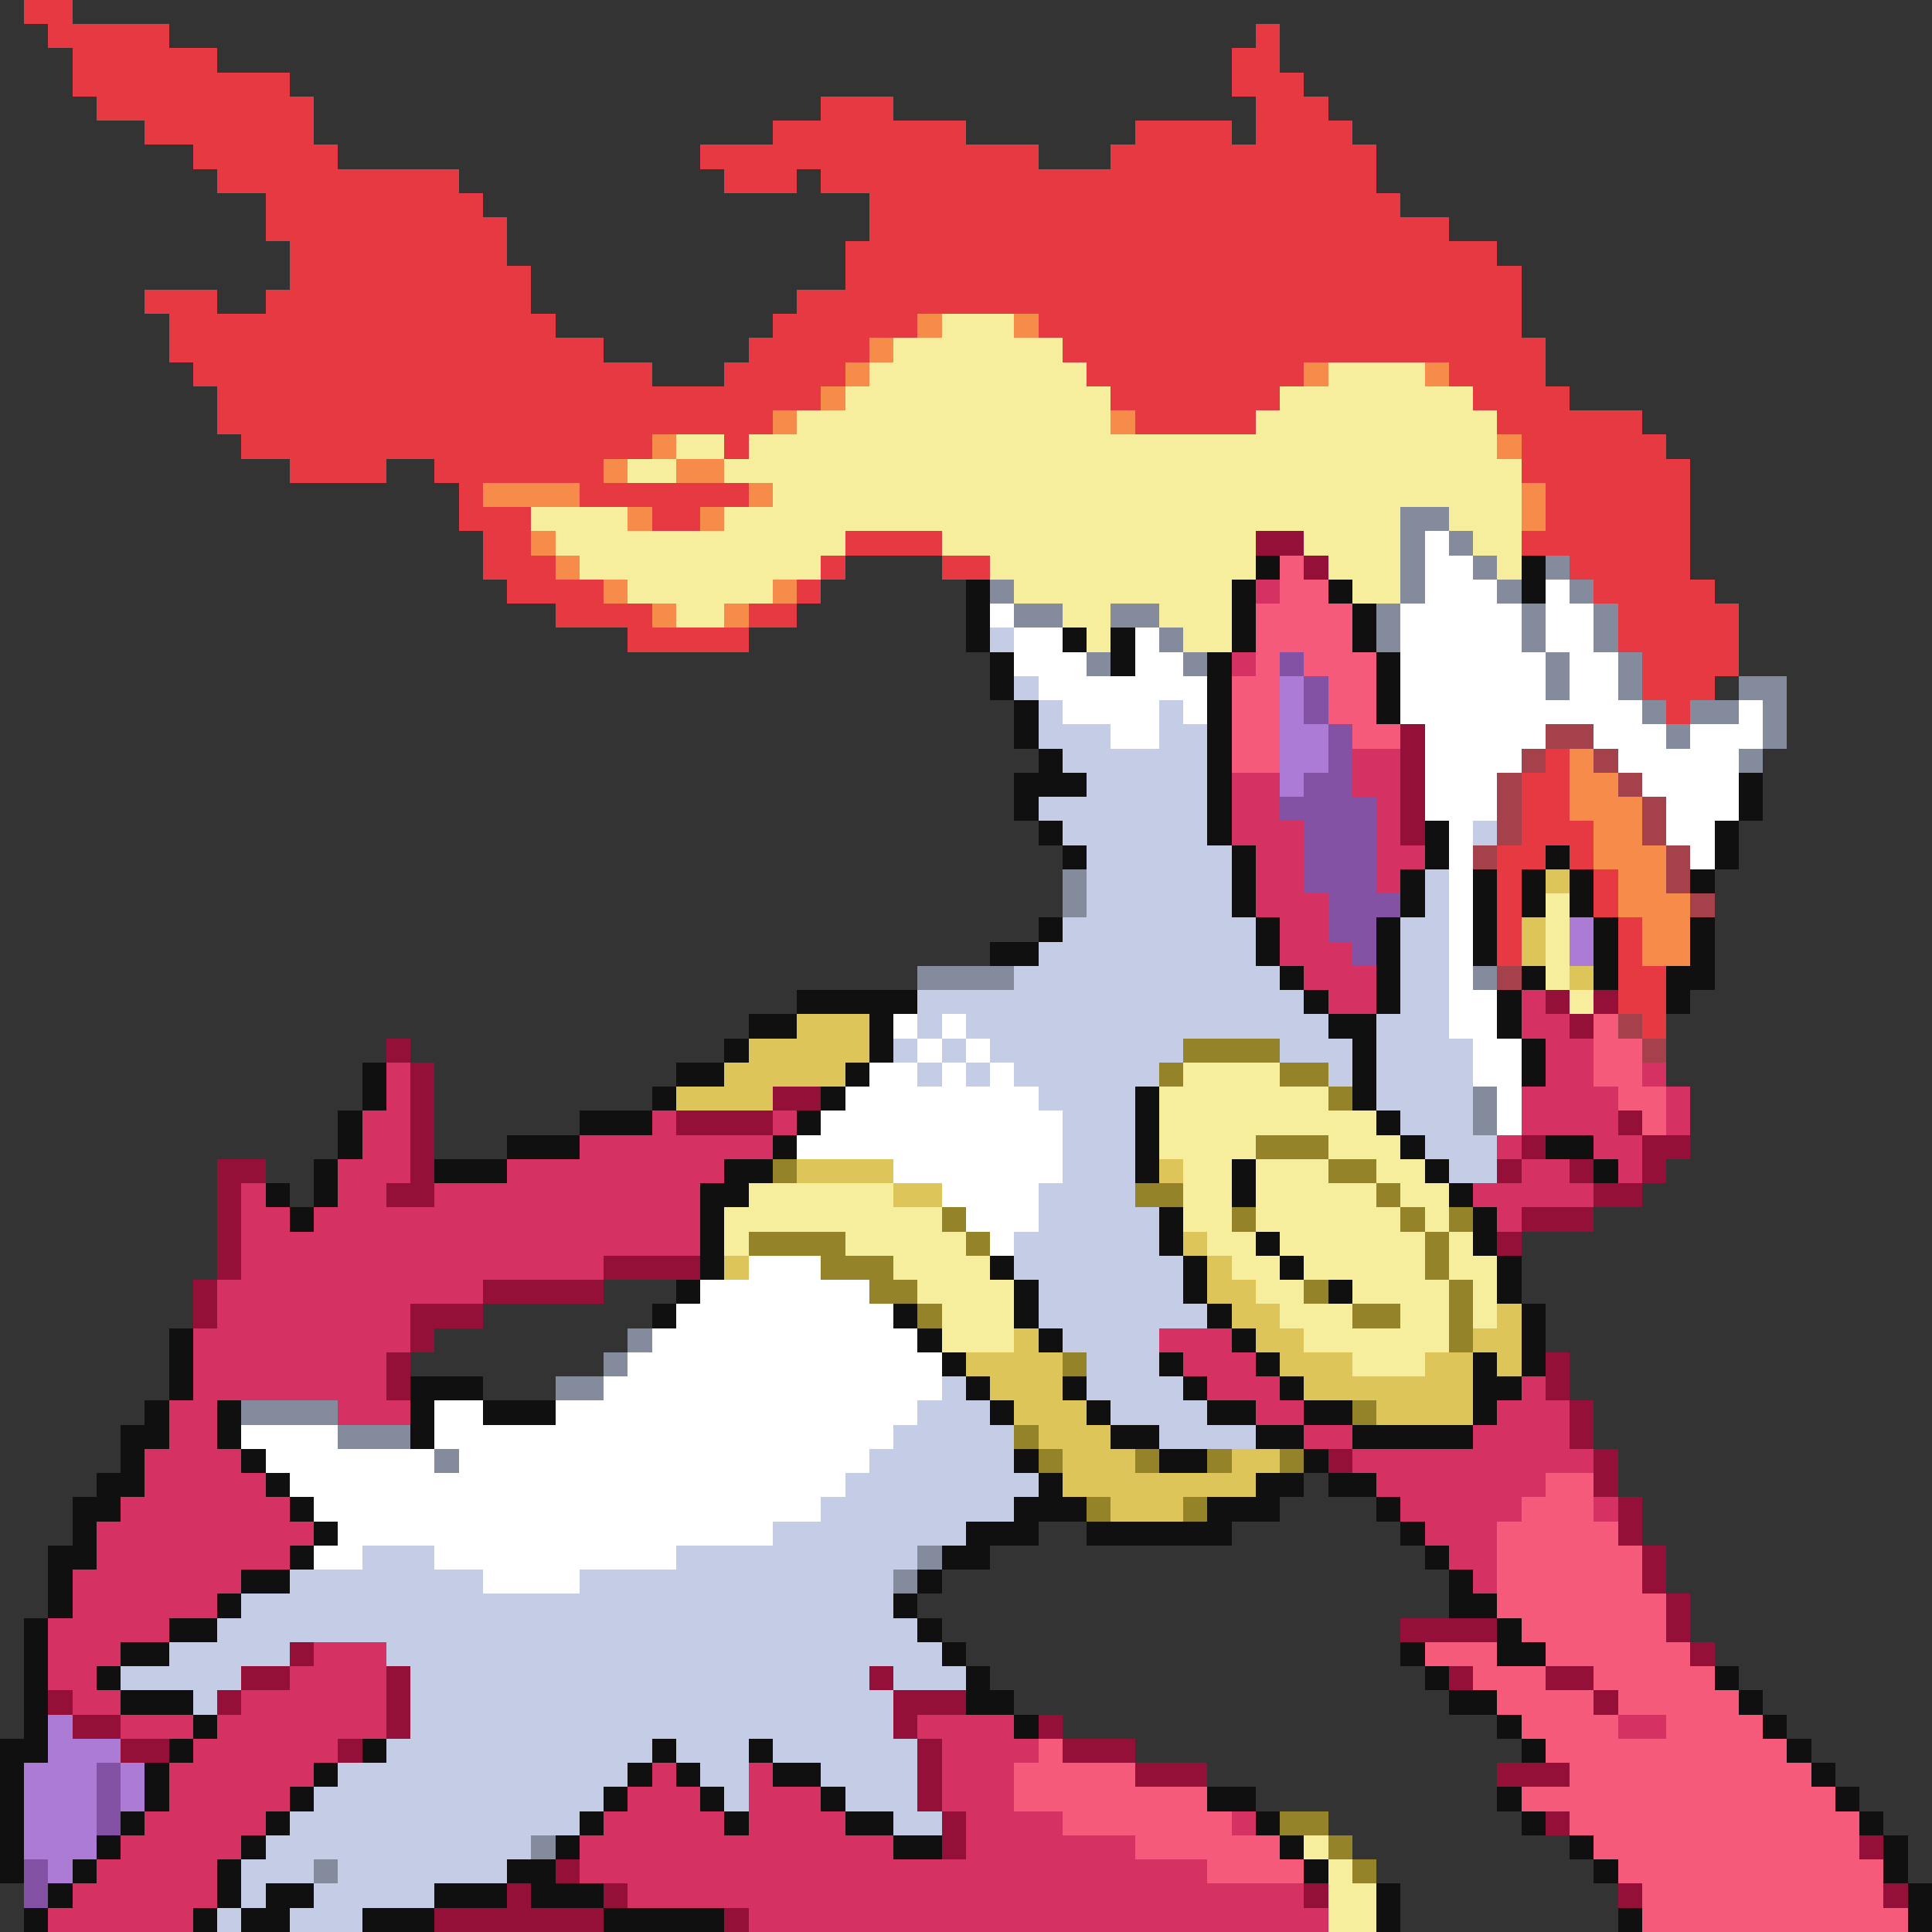 <svg xmlns="http://www.w3.org/2000/svg" viewBox="0 -0.5 80 80" shape-rendering="crispEdges">
<rect x="0" y="-0.5" width="80" height="80" fill="#333333" stroke="none"/>
<path stroke="#e63941" d="M1 0h2M2 1h5M52 1h1M3 2h6M51 2h2M3 3h9M51 3h3M4 4h9M34 4h3M52 4h3M6 5h7M32 5h8M47 5h4M52 5h4M8 6h6M29 6h14M46 6h11M9 7h10M30 7h3M34 7h23M11 8h9M36 8h22M11 9h10M36 9h24M12 10h9M35 10h27M12 11h10M35 11h28M6 12h3M11 12h11M33 12h30M7 13h16M32 13h6M43 13h20M7 14h18M31 14h5M44 14h20M8 15h19M30 15h5M45 15h9M60 15h4M9 16h25M46 16h7M61 16h4M9 17h23M47 17h5M62 17h6M10 18h17M30 18h1M63 18h6M12 19h4M18 19h7M63 19h7M19 20h1M24 20h7M64 20h6M19 21h3M27 21h2M64 21h6M20 22h2M35 22h4M63 22h7M20 23h3M34 23h1M39 23h2M65 23h5M21 24h4M33 24h1M66 24h5M23 25h4M31 25h2M67 25h5M26 26h5M67 26h5M68 27h4M68 28h3M69 29h1M64 31h1M63 32h2M63 33h2M63 34h3M62 35h2M65 35h1M62 36h1M66 36h1M62 37h1M66 37h1M62 38h1M67 38h1M62 39h1M67 39h1M67 40h2M67 41h2M68 42h1" />
<path stroke="#f68b4a" d="M38 13h1M42 13h1M36 14h1M35 15h1M54 15h1M59 15h1M34 16h1M32 17h1M46 17h1M27 18h1M62 18h1M25 19h1M28 19h2M20 20h4M31 20h1M63 20h1M26 21h1M29 21h1M63 21h1M22 22h1M23 23h1M25 24h1M32 24h1M27 25h1M30 25h1M65 31h1M65 32h2M65 33h3M66 34h2M66 35h3M67 36h2M67 37h3M68 38h2M68 39h2" />
<path stroke="#f6ee9c" d="M39 13h3M37 14h7M36 15h9M55 15h4M35 16h11M53 16h8M33 17h13M52 17h10M28 18h2M31 18h31M26 19h2M30 19h33M32 20h31M22 21h4M30 21h28M60 21h3M23 22h12M39 22h13M54 22h4M61 22h2M24 23h10M41 23h11M55 23h3M62 23h1M26 24h6M42 24h9M56 24h2M28 25h2M44 25h2M48 25h3M45 26h1M49 26h2M64 37h1M64 38h1M64 39h1M64 40h1M65 41h1M49 44h4M48 45h7M48 46h9M48 47h4M55 47h3M49 48h2M52 48h3M57 48h2M31 49h6M49 49h2M52 49h5M58 49h2M30 50h9M49 50h2M52 50h6M59 50h1M30 51h1M35 51h5M50 51h2M53 51h6M60 51h1M37 52h4M51 52h2M54 52h5M60 52h2M38 53h4M52 53h2M56 53h4M61 53h1M39 54h3M53 54h3M58 54h2M61 54h1M39 55h3M54 55h6M56 56h3M54 76h1M55 77h1M55 78h2M55 79h2" />
<path stroke="#838b9c" d="M58 21h2M58 22h1M60 22h1M58 23h1M61 23h1M64 23h1M41 24h1M58 24h1M62 24h1M65 24h1M42 25h2M46 25h2M57 25h1M63 25h1M66 25h1M48 26h1M57 26h1M63 26h1M66 26h1M45 27h1M49 27h1M64 27h1M67 27h1M64 28h1M67 28h1M72 28h2M68 29h1M70 29h2M73 29h1M69 30h1M73 30h1M72 31h1M44 36h1M44 37h1M38 40h4M61 40h1M61 45h1M61 46h1M26 55h1M25 56h1M23 57h2M10 58h4M14 59h3M18 60h1M38 64h1M37 65h1M22 76h1M13 77h1" />
<path stroke="#941039" d="M52 22h2M54 23h1M58 30h1M58 31h1M58 32h1M58 33h1M58 34h1M64 41h1M66 41h1M65 42h1M16 43h1M17 44h1M17 45h1M32 45h2M17 46h1M28 46h4M67 46h1M17 47h1M63 47h1M68 47h2M9 48h2M17 48h1M62 48h1M65 48h1M68 48h1M9 49h1M16 49h2M66 49h2M9 50h1M63 50h3M9 51h1M62 51h1M9 52h1M25 52h4M8 53h1M20 53h5M8 54h1M17 54h3M17 55h1M16 56h1M64 56h1M16 57h1M64 57h1M65 58h1M65 59h1M55 60h1M66 60h1M66 61h1M67 62h1M67 63h1M68 64h1M68 65h1M69 66h1M58 67h4M69 67h1M12 68h1M70 68h1M10 69h2M16 69h1M36 69h1M60 69h1M64 69h2M2 70h1M9 70h1M16 70h1M37 70h3M66 70h1M3 71h2M16 71h1M37 71h1M43 71h1M5 72h2M14 72h1M38 72h1M44 72h3M38 73h1M47 73h3M62 73h3M38 74h1M39 75h1M64 75h1M39 76h1M77 76h1M23 77h1M21 78h1M25 78h1M54 78h1M67 78h1M78 78h1M18 79h7M30 79h1" />
<path stroke="#ffffff" d="M59 22h1M59 23h2M59 24h3M64 24h1M41 25h1M58 25h5M64 25h2M42 26h2M47 26h1M58 26h5M64 26h2M42 27h3M47 27h2M58 27h6M65 27h2M43 28h7M58 28h6M65 28h2M44 29h4M49 29h1M58 29h10M72 29h1M46 30h2M59 30h5M66 30h3M70 30h3M59 31h4M67 31h5M59 32h3M68 32h4M59 33h3M69 33h3M60 34h1M69 34h2M60 35h1M70 35h1M60 36h1M60 37h1M60 38h1M60 39h1M60 40h1M60 41h2M37 42h1M39 42h1M60 42h2M38 43h1M40 43h1M61 43h2M36 44h2M39 44h1M41 44h1M61 44h2M35 45h8M62 45h1M34 46h10M62 46h1M33 47h11M37 48h7M39 49h4M40 50h3M41 51h1M31 52h3M29 53h7M28 54h9M27 55h11M26 56h13M25 57h14M18 58h2M23 58h15M10 59h4M18 59h19M11 60h7M19 60h17M12 61h23M13 62h21M14 63h18M13 64h2M18 64h10M20 65h4" />
<path stroke="#101010" d="M52 23h1M63 23h1M40 24h1M51 24h1M55 24h1M63 24h1M40 25h1M51 25h1M56 25h1M40 26h1M44 26h1M46 26h1M51 26h1M56 26h1M41 27h1M46 27h1M50 27h1M57 27h1M41 28h1M50 28h1M57 28h1M42 29h1M50 29h1M57 29h1M42 30h1M50 30h1M43 31h1M50 31h1M42 32h3M50 32h1M72 32h1M42 33h1M50 33h1M72 33h1M43 34h1M50 34h1M59 34h1M71 34h1M44 35h1M51 35h1M59 35h1M64 35h1M71 35h1M51 36h1M58 36h1M61 36h1M63 36h1M65 36h1M70 36h1M51 37h1M58 37h1M61 37h1M63 37h1M65 37h1M43 38h1M52 38h1M57 38h1M61 38h1M66 38h1M70 38h1M41 39h2M52 39h1M57 39h1M61 39h1M66 39h1M70 39h1M53 40h1M57 40h1M63 40h1M66 40h1M69 40h2M33 41h5M54 41h1M57 41h1M62 41h1M69 41h1M31 42h2M36 42h1M55 42h2M62 42h1M30 43h1M36 43h1M56 43h1M63 43h1M15 44h1M28 44h2M35 44h1M56 44h1M63 44h1M15 45h1M27 45h1M34 45h1M47 45h1M56 45h1M14 46h1M24 46h3M33 46h1M47 46h1M57 46h1M14 47h1M21 47h3M32 47h1M47 47h1M58 47h1M64 47h2M13 48h1M18 48h3M30 48h2M47 48h1M51 48h1M59 48h1M66 48h1M11 49h1M13 49h1M29 49h2M51 49h1M60 49h1M12 50h1M29 50h1M48 50h1M61 50h1M29 51h1M48 51h1M52 51h1M61 51h1M29 52h1M41 52h1M49 52h1M53 52h1M62 52h1M28 53h1M42 53h1M49 53h1M55 53h1M62 53h1M27 54h1M37 54h1M42 54h1M50 54h1M63 54h1M7 55h1M38 55h1M43 55h1M51 55h1M63 55h1M7 56h1M39 56h1M48 56h1M52 56h1M61 56h1M63 56h1M7 57h1M17 57h3M40 57h1M44 57h1M49 57h1M53 57h1M61 57h2M6 58h1M9 58h1M17 58h1M20 58h3M41 58h1M45 58h1M50 58h2M54 58h2M61 58h1M5 59h2M9 59h1M17 59h1M46 59h2M52 59h2M56 59h5M5 60h1M10 60h1M42 60h1M48 60h2M54 60h1M4 61h2M11 61h1M43 61h1M52 61h2M55 61h2M3 62h2M12 62h1M42 62h3M50 62h3M57 62h1M3 63h1M13 63h1M40 63h3M45 63h6M58 63h1M2 64h2M12 64h1M39 64h2M59 64h1M2 65h1M10 65h2M38 65h1M60 65h1M2 66h1M9 66h1M37 66h1M60 66h2M1 67h1M7 67h2M38 67h1M62 67h1M1 68h1M5 68h2M39 68h1M58 68h1M62 68h2M1 69h1M4 69h1M40 69h1M59 69h1M71 69h1M1 70h1M5 70h3M40 70h2M60 70h2M72 70h1M1 71h1M8 71h1M42 71h1M62 71h1M73 71h1M0 72h2M7 72h1M15 72h1M27 72h1M31 72h1M63 72h1M74 72h1M0 73h1M6 73h1M13 73h1M26 73h1M28 73h1M32 73h2M75 73h1M0 74h1M6 74h1M12 74h1M25 74h1M29 74h1M34 74h1M50 74h2M62 74h1M76 74h1M0 75h1M5 75h1M11 75h1M24 75h1M30 75h1M35 75h2M52 75h1M63 75h1M77 75h1M0 76h1M4 76h1M10 76h1M23 76h1M37 76h2M53 76h1M65 76h1M78 76h1M0 77h1M3 77h1M9 77h1M21 77h2M54 77h1M66 77h1M78 77h1M2 78h1M9 78h1M11 78h2M18 78h3M22 78h3M57 78h1M79 78h1M1 79h1M8 79h1M10 79h2M15 79h3M25 79h5M57 79h1M67 79h1M79 79h1" />
<path stroke="#f65a7b" d="M53 23h1M53 24h2M52 25h4M52 26h4M52 27h1M54 27h3M51 28h2M55 28h2M51 29h2M55 29h2M51 30h2M56 30h2M51 31h2M66 42h1M66 43h2M66 44h2M67 45h2M68 46h1M64 61h2M63 62h3M62 63h5M62 64h6M62 65h6M62 66h7M63 67h6M59 68h3M64 68h6M61 69h3M66 69h5M62 70h4M67 70h5M63 71h4M69 71h4M43 72h1M64 72h10M42 73h5M65 73h10M42 74h8M63 74h13M44 75h7M65 75h12M47 76h6M66 76h11M50 77h4M67 77h11M68 78h10M68 79h11" />
<path stroke="#d53162" d="M52 24h1M51 27h1M56 31h2M51 32h2M56 32h2M51 33h2M57 33h1M51 34h3M57 34h1M52 35h2M57 35h2M52 36h2M57 36h1M52 37h3M53 38h2M53 39h3M54 40h3M55 41h2M63 41h1M63 42h2M64 43h2M16 44h1M64 44h2M68 44h1M16 45h1M63 45h4M69 45h1M15 46h2M27 46h1M32 46h1M63 46h4M69 46h1M15 47h2M24 47h8M62 47h1M66 47h2M14 48h3M21 48h9M63 48h2M67 48h1M10 49h1M14 49h2M18 49h11M61 49h5M10 50h2M13 50h16M62 50h1M10 51h19M10 52h15M9 53h11M9 54h8M8 55h9M48 55h3M8 56h8M49 56h3M8 57h8M50 57h3M63 57h1M7 58h2M14 58h3M52 58h2M62 58h3M7 59h2M54 59h2M61 59h4M6 60h4M56 60h10M6 61h5M57 61h7M5 62h7M58 62h5M66 62h1M4 63h9M59 63h3M4 64h8M60 64h2M3 65h7M61 65h1M3 66h6M2 67h5M2 68h3M13 68h3M2 69h2M12 69h4M3 70h2M10 70h6M5 71h3M9 71h7M38 71h4M67 71h2M8 72h6M39 72h4M7 73h6M27 73h1M31 73h1M39 73h3M7 74h5M26 74h3M31 74h3M39 74h3M6 75h5M25 75h5M31 75h4M40 75h4M51 75h1M5 76h5M24 76h13M40 76h7M4 77h5M24 77h26M3 78h6M26 78h28M2 79h6M31 79h24" />
<path stroke="#c5cde6" d="M41 26h1M42 28h1M43 29h1M48 29h1M43 30h3M48 30h2M44 31h6M45 32h5M43 33h7M44 34h6M61 34h1M45 35h6M45 36h6M59 36h1M45 37h6M59 37h1M44 38h8M58 38h2M43 39h9M58 39h2M42 40h11M58 40h2M38 41h16M58 41h2M38 42h1M40 42h15M57 42h3M37 43h1M39 43h1M41 43h8M53 43h3M57 43h4M38 44h1M40 44h1M42 44h6M55 44h1M57 44h4M43 45h4M57 45h4M44 46h3M58 46h3M44 47h3M59 47h3M44 48h3M60 48h2M43 49h4M43 50h5M42 51h6M42 52h7M43 53h6M43 54h7M44 55h4M45 56h3M39 57h1M45 57h4M38 58h3M46 58h4M37 59h5M48 59h4M36 60h6M35 61h8M34 62h8M32 63h8M15 64h3M28 64h10M12 65h8M24 65h13M10 66h27M9 67h29M7 68h5M16 68h23M5 69h5M17 69h19M37 69h3M8 70h1M17 70h20M17 71h20M16 72h11M28 72h3M32 72h6M14 73h12M29 73h2M34 73h4M13 74h12M30 74h1M35 74h3M12 75h12M37 75h2M11 76h11M10 77h3M14 77h7M10 78h1M13 78h5M9 79h1M12 79h3" />
<path stroke="#8352a4" d="M53 27h1M54 28h1M54 29h1M55 30h1M55 31h1M54 32h2M53 33h4M54 34h3M54 35h3M54 36h3M55 37h3M55 38h2M56 39h1M4 73h1M4 74h1M4 75h1M1 77h1M1 78h1" />
<path stroke="#ac7bd5" d="M53 28h1M53 29h1M53 30h2M53 31h2M53 32h1M65 38h1M65 39h1M2 71h1M2 72h3M1 73h3M5 73h1M1 74h3M5 74h1M1 75h3M1 76h3M2 77h1" />
<path stroke="#a4414a" d="M64 30h2M63 31h1M66 31h1M62 32h1M67 32h1M62 33h1M68 33h1M62 34h1M68 34h1M61 35h1M69 35h1M69 36h1M70 37h1M62 40h1M67 42h1M68 43h1" />
<path stroke="#dec55a" d="M64 36h1M63 38h1M63 39h1M65 40h1M33 42h3M31 43h5M30 44h5M28 45h4M33 48h4M48 48h1M37 49h2M49 51h1M30 52h1M50 52h1M50 53h2M51 54h2M62 54h1M42 55h1M52 55h2M61 55h2M40 56h4M53 56h3M59 56h2M62 56h1M41 57h3M54 57h7M42 58h3M57 58h4M43 59h3M44 60h3M51 60h2M44 61h8M46 62h3" />
<path stroke="#948329" d="M49 43h4M48 44h1M53 44h2M55 45h1M52 47h3M32 48h1M55 48h2M47 49h2M57 49h1M39 50h1M51 50h1M58 50h1M60 50h1M31 51h4M40 51h1M59 51h1M34 52h3M59 52h1M36 53h2M54 53h1M60 53h1M38 54h1M56 54h2M60 54h1M60 55h1M44 56h1M56 58h1M42 59h1M43 60h1M47 60h1M50 60h1M53 60h1M45 62h1M49 62h1M53 75h2M55 76h1M56 77h1" />
</svg>